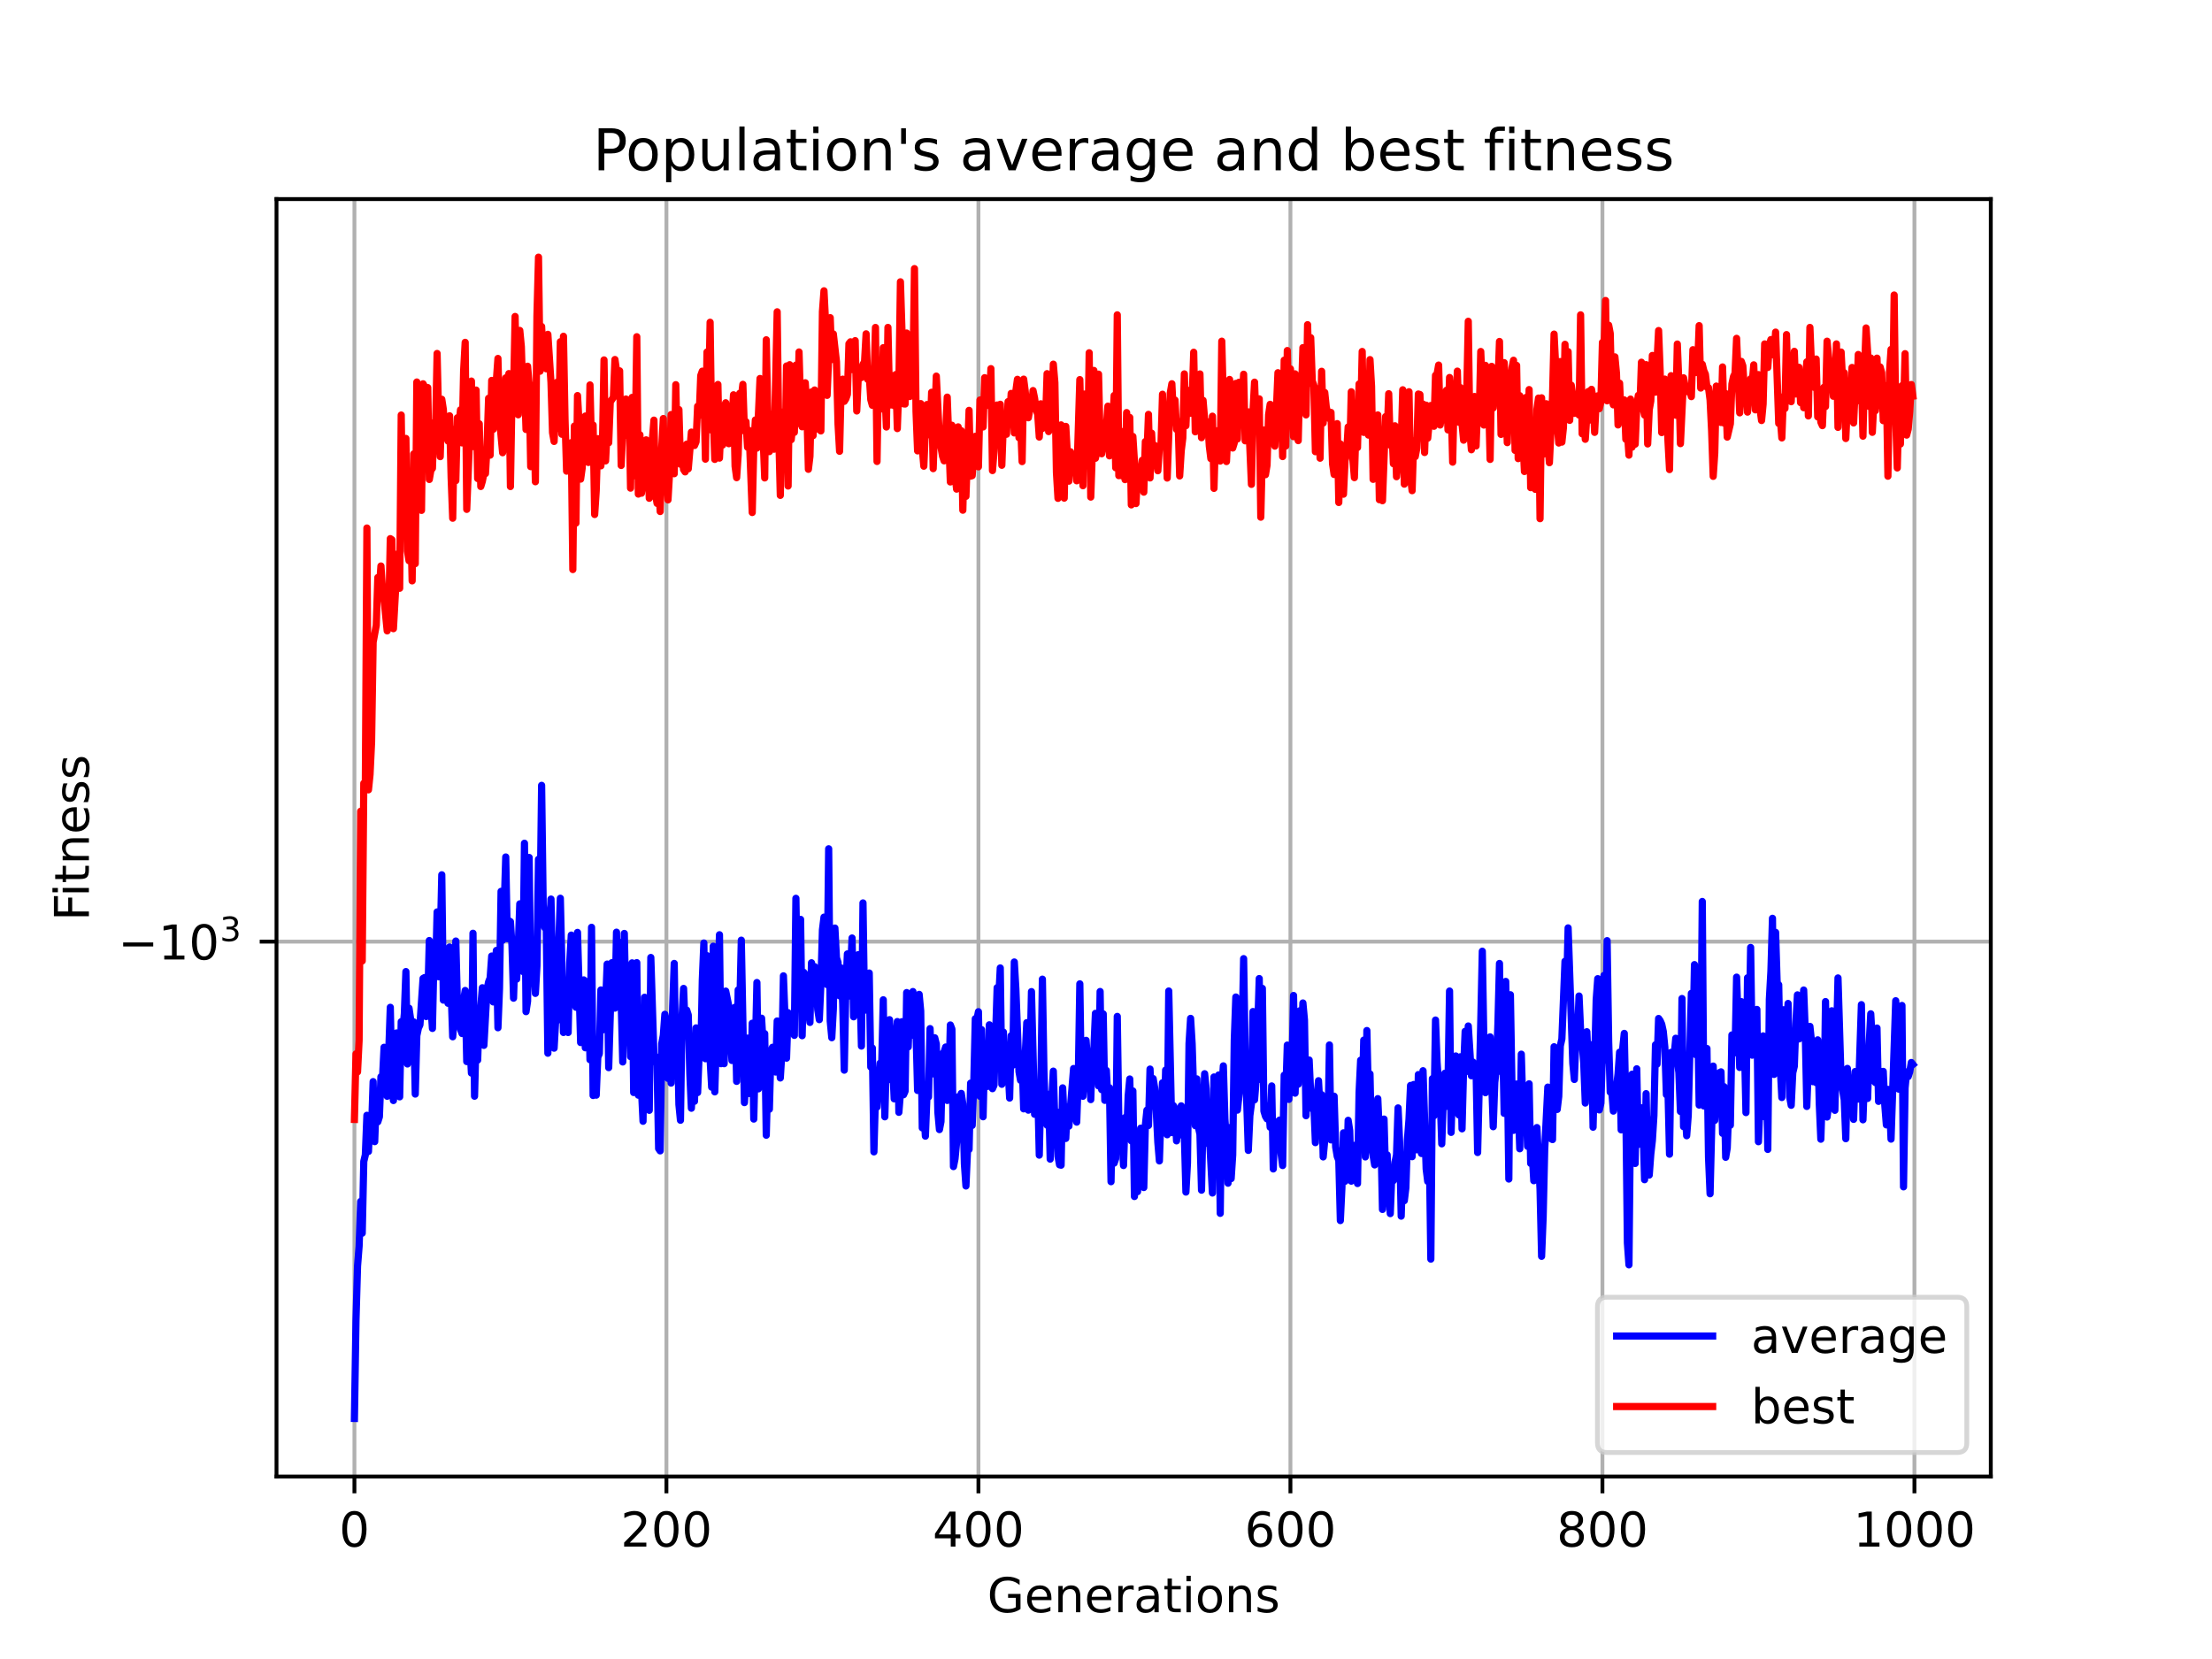 <?xml version="1.0" encoding="utf-8" standalone="no"?>
<!DOCTYPE svg PUBLIC "-//W3C//DTD SVG 1.1//EN"
  "http://www.w3.org/Graphics/SVG/1.1/DTD/svg11.dtd">
<!-- Created with matplotlib (https://matplotlib.org/) -->
<svg height="345.6pt" version="1.1" viewBox="0 0 460.8 345.6" width="460.8pt" xmlns="http://www.w3.org/2000/svg" xmlns:xlink="http://www.w3.org/1999/xlink">
 <defs>
  <style type="text/css">*{stroke-linecap:butt;stroke-linejoin:round;}</style>
 </defs>
 <g id="figure_1">
  <g id="patch_1">
   <path d="M 0 345.6 
L 460.8 345.6 
L 460.8 0 
L 0 0 
z
" style="fill:#ffffff;"/>
  </g>
  <g id="axes_1">
   <g id="patch_2">
    <path d="M 57.6 307.584 
L 414.72 307.584 
L 414.72 41.472 
L 57.6 41.472 
z
" style="fill:#ffffff;"/>
   </g>
   <g id="matplotlib.axis_1">
    <g id="xtick_1">
     <g id="line2d_1">
      <path clip-path="url(#p3514c7baef)" d="M 73.833 307.584 
L 73.833 41.472 
" style="fill:none;stroke:#b0b0b0;stroke-linecap:square;stroke-width:0.8;"/>
     </g>
     <g id="line2d_2">
      <defs>
       <path d="M 0 0 
L 0 3.5 
" id="m8769d0fb1c" style="stroke:#000000;stroke-width:0.8;"/>
      </defs>
      <g>
       <use style="stroke:#000000;stroke-width:0.8;" x="73.833" xlink:href="#m8769d0fb1c" y="307.584"/>
      </g>
     </g>
     <g id="text_1">
      <!-- 0 -->
      <g transform="translate(70.651 322.182)scale(0.1 -0.1)">
       <defs>
        <path d="M 31.781 66.406 
Q 24.172 66.406 20.328 58.906 
Q 16.5 51.422 16.5 36.375 
Q 16.5 21.391 20.328 13.891 
Q 24.172 6.391 31.781 6.391 
Q 39.453 6.391 43.281 13.891 
Q 47.125 21.391 47.125 36.375 
Q 47.125 51.422 43.281 58.906 
Q 39.453 66.406 31.781 66.406 
z
M 31.781 74.219 
Q 44.047 74.219 50.516 64.516 
Q 56.984 54.828 56.984 36.375 
Q 56.984 17.969 50.516 8.266 
Q 44.047 -1.422 31.781 -1.422 
Q 19.531 -1.422 13.062 8.266 
Q 6.594 17.969 6.594 36.375 
Q 6.594 54.828 13.062 64.516 
Q 19.531 74.219 31.781 74.219 
z
" id="DejaVuSans-48"/>
       </defs>
       <use xlink:href="#DejaVuSans-48"/>
      </g>
     </g>
    </g>
    <g id="xtick_2">
     <g id="line2d_3">
      <path clip-path="url(#p3514c7baef)" d="M 138.829 307.584 
L 138.829 41.472 
" style="fill:none;stroke:#b0b0b0;stroke-linecap:square;stroke-width:0.8;"/>
     </g>
     <g id="line2d_4">
      <g>
       <use style="stroke:#000000;stroke-width:0.8;" x="138.829" xlink:href="#m8769d0fb1c" y="307.584"/>
      </g>
     </g>
     <g id="text_2">
      <!-- 200 -->
      <g transform="translate(129.285 322.182)scale(0.1 -0.1)">
       <defs>
        <path d="M 19.188 8.297 
L 53.609 8.297 
L 53.609 0 
L 7.328 0 
L 7.328 8.297 
Q 12.938 14.109 22.625 23.891 
Q 32.328 33.688 34.812 36.531 
Q 39.547 41.844 41.422 45.531 
Q 43.312 49.219 43.312 52.781 
Q 43.312 58.594 39.234 62.25 
Q 35.156 65.922 28.609 65.922 
Q 23.969 65.922 18.812 64.312 
Q 13.672 62.703 7.812 59.422 
L 7.812 69.391 
Q 13.766 71.781 18.938 73 
Q 24.125 74.219 28.422 74.219 
Q 39.75 74.219 46.484 68.547 
Q 53.219 62.891 53.219 53.422 
Q 53.219 48.922 51.531 44.891 
Q 49.859 40.875 45.406 35.406 
Q 44.188 33.984 37.641 27.219 
Q 31.109 20.453 19.188 8.297 
z
" id="DejaVuSans-50"/>
       </defs>
       <use xlink:href="#DejaVuSans-50"/>
       <use x="63.623" xlink:href="#DejaVuSans-48"/>
       <use x="127.246" xlink:href="#DejaVuSans-48"/>
      </g>
     </g>
    </g>
    <g id="xtick_3">
     <g id="line2d_5">
      <path clip-path="url(#p3514c7baef)" d="M 203.825 307.584 
L 203.825 41.472 
" style="fill:none;stroke:#b0b0b0;stroke-linecap:square;stroke-width:0.8;"/>
     </g>
     <g id="line2d_6">
      <g>
       <use style="stroke:#000000;stroke-width:0.8;" x="203.825" xlink:href="#m8769d0fb1c" y="307.584"/>
      </g>
     </g>
     <g id="text_3">
      <!-- 400 -->
      <g transform="translate(194.281 322.182)scale(0.1 -0.1)">
       <defs>
        <path d="M 37.797 64.312 
L 12.891 25.391 
L 37.797 25.391 
z
M 35.203 72.906 
L 47.609 72.906 
L 47.609 25.391 
L 58.016 25.391 
L 58.016 17.188 
L 47.609 17.188 
L 47.609 0 
L 37.797 0 
L 37.797 17.188 
L 4.891 17.188 
L 4.891 26.703 
z
" id="DejaVuSans-52"/>
       </defs>
       <use xlink:href="#DejaVuSans-52"/>
       <use x="63.623" xlink:href="#DejaVuSans-48"/>
       <use x="127.246" xlink:href="#DejaVuSans-48"/>
      </g>
     </g>
    </g>
    <g id="xtick_4">
     <g id="line2d_7">
      <path clip-path="url(#p3514c7baef)" d="M 268.82 307.584 
L 268.82 41.472 
" style="fill:none;stroke:#b0b0b0;stroke-linecap:square;stroke-width:0.8;"/>
     </g>
     <g id="line2d_8">
      <g>
       <use style="stroke:#000000;stroke-width:0.8;" x="268.82" xlink:href="#m8769d0fb1c" y="307.584"/>
      </g>
     </g>
     <g id="text_4">
      <!-- 600 -->
      <g transform="translate(259.277 322.182)scale(0.1 -0.1)">
       <defs>
        <path d="M 33.016 40.375 
Q 26.375 40.375 22.484 35.828 
Q 18.609 31.297 18.609 23.391 
Q 18.609 15.531 22.484 10.953 
Q 26.375 6.391 33.016 6.391 
Q 39.656 6.391 43.531 10.953 
Q 47.406 15.531 47.406 23.391 
Q 47.406 31.297 43.531 35.828 
Q 39.656 40.375 33.016 40.375 
z
M 52.594 71.297 
L 52.594 62.312 
Q 48.875 64.062 45.094 64.984 
Q 41.312 65.922 37.594 65.922 
Q 27.828 65.922 22.672 59.328 
Q 17.531 52.734 16.797 39.406 
Q 19.672 43.656 24.016 45.922 
Q 28.375 48.188 33.594 48.188 
Q 44.578 48.188 50.953 41.516 
Q 57.328 34.859 57.328 23.391 
Q 57.328 12.156 50.688 5.359 
Q 44.047 -1.422 33.016 -1.422 
Q 20.359 -1.422 13.672 8.266 
Q 6.984 17.969 6.984 36.375 
Q 6.984 53.656 15.188 63.938 
Q 23.391 74.219 37.203 74.219 
Q 40.922 74.219 44.703 73.484 
Q 48.484 72.75 52.594 71.297 
z
" id="DejaVuSans-54"/>
       </defs>
       <use xlink:href="#DejaVuSans-54"/>
       <use x="63.623" xlink:href="#DejaVuSans-48"/>
       <use x="127.246" xlink:href="#DejaVuSans-48"/>
      </g>
     </g>
    </g>
    <g id="xtick_5">
     <g id="line2d_9">
      <path clip-path="url(#p3514c7baef)" d="M 333.816 307.584 
L 333.816 41.472 
" style="fill:none;stroke:#b0b0b0;stroke-linecap:square;stroke-width:0.8;"/>
     </g>
     <g id="line2d_10">
      <g>
       <use style="stroke:#000000;stroke-width:0.8;" x="333.816" xlink:href="#m8769d0fb1c" y="307.584"/>
      </g>
     </g>
     <g id="text_5">
      <!-- 800 -->
      <g transform="translate(324.273 322.182)scale(0.1 -0.1)">
       <defs>
        <path d="M 31.781 34.625 
Q 24.75 34.625 20.719 30.859 
Q 16.703 27.094 16.703 20.516 
Q 16.703 13.922 20.719 10.156 
Q 24.75 6.391 31.781 6.391 
Q 38.812 6.391 42.859 10.172 
Q 46.922 13.969 46.922 20.516 
Q 46.922 27.094 42.891 30.859 
Q 38.875 34.625 31.781 34.625 
z
M 21.922 38.812 
Q 15.578 40.375 12.031 44.719 
Q 8.5 49.078 8.5 55.328 
Q 8.5 64.062 14.719 69.141 
Q 20.953 74.219 31.781 74.219 
Q 42.672 74.219 48.875 69.141 
Q 55.078 64.062 55.078 55.328 
Q 55.078 49.078 51.531 44.719 
Q 48 40.375 41.703 38.812 
Q 48.828 37.156 52.797 32.312 
Q 56.781 27.484 56.781 20.516 
Q 56.781 9.906 50.312 4.234 
Q 43.844 -1.422 31.781 -1.422 
Q 19.734 -1.422 13.25 4.234 
Q 6.781 9.906 6.781 20.516 
Q 6.781 27.484 10.781 32.312 
Q 14.797 37.156 21.922 38.812 
z
M 18.312 54.391 
Q 18.312 48.734 21.844 45.562 
Q 25.391 42.391 31.781 42.391 
Q 38.141 42.391 41.719 45.562 
Q 45.312 48.734 45.312 54.391 
Q 45.312 60.062 41.719 63.234 
Q 38.141 66.406 31.781 66.406 
Q 25.391 66.406 21.844 63.234 
Q 18.312 60.062 18.312 54.391 
z
" id="DejaVuSans-56"/>
       </defs>
       <use xlink:href="#DejaVuSans-56"/>
       <use x="63.623" xlink:href="#DejaVuSans-48"/>
       <use x="127.246" xlink:href="#DejaVuSans-48"/>
      </g>
     </g>
    </g>
    <g id="xtick_6">
     <g id="line2d_11">
      <path clip-path="url(#p3514c7baef)" d="M 398.812 307.584 
L 398.812 41.472 
" style="fill:none;stroke:#b0b0b0;stroke-linecap:square;stroke-width:0.8;"/>
     </g>
     <g id="line2d_12">
      <g>
       <use style="stroke:#000000;stroke-width:0.8;" x="398.812" xlink:href="#m8769d0fb1c" y="307.584"/>
      </g>
     </g>
     <g id="text_6">
      <!-- 1000 -->
      <g transform="translate(386.087 322.182)scale(0.1 -0.1)">
       <defs>
        <path d="M 12.406 8.297 
L 28.516 8.297 
L 28.516 63.922 
L 10.984 60.406 
L 10.984 69.391 
L 28.422 72.906 
L 38.281 72.906 
L 38.281 8.297 
L 54.391 8.297 
L 54.391 0 
L 12.406 0 
z
" id="DejaVuSans-49"/>
       </defs>
       <use xlink:href="#DejaVuSans-49"/>
       <use x="63.623" xlink:href="#DejaVuSans-48"/>
       <use x="127.246" xlink:href="#DejaVuSans-48"/>
       <use x="190.869" xlink:href="#DejaVuSans-48"/>
      </g>
     </g>
    </g>
    <g id="text_7">
     <!-- Generations -->
     <g transform="translate(205.662 335.861)scale(0.1 -0.1)">
      <defs>
       <path d="M 59.516 10.406 
L 59.516 29.984 
L 43.406 29.984 
L 43.406 38.094 
L 69.281 38.094 
L 69.281 6.781 
Q 63.578 2.734 56.688 0.656 
Q 49.812 -1.422 42 -1.422 
Q 24.906 -1.422 15.25 8.562 
Q 5.609 18.562 5.609 36.375 
Q 5.609 54.25 15.25 64.234 
Q 24.906 74.219 42 74.219 
Q 49.125 74.219 55.547 72.453 
Q 61.969 70.703 67.391 67.281 
L 67.391 56.781 
Q 61.922 61.422 55.766 63.766 
Q 49.609 66.109 42.828 66.109 
Q 29.438 66.109 22.719 58.641 
Q 16.016 51.172 16.016 36.375 
Q 16.016 21.625 22.719 14.156 
Q 29.438 6.688 42.828 6.688 
Q 48.047 6.688 52.141 7.594 
Q 56.25 8.5 59.516 10.406 
z
" id="DejaVuSans-71"/>
       <path d="M 56.203 29.594 
L 56.203 25.203 
L 14.891 25.203 
Q 15.484 15.922 20.484 11.062 
Q 25.484 6.203 34.422 6.203 
Q 39.594 6.203 44.453 7.469 
Q 49.312 8.734 54.109 11.281 
L 54.109 2.781 
Q 49.266 0.734 44.188 -0.344 
Q 39.109 -1.422 33.891 -1.422 
Q 20.797 -1.422 13.156 6.188 
Q 5.516 13.812 5.516 26.812 
Q 5.516 40.234 12.766 48.109 
Q 20.016 56 32.328 56 
Q 43.359 56 49.781 48.891 
Q 56.203 41.797 56.203 29.594 
z
M 47.219 32.234 
Q 47.125 39.594 43.094 43.984 
Q 39.062 48.391 32.422 48.391 
Q 24.906 48.391 20.391 44.141 
Q 15.875 39.891 15.188 32.172 
z
" id="DejaVuSans-101"/>
       <path d="M 54.891 33.016 
L 54.891 0 
L 45.906 0 
L 45.906 32.719 
Q 45.906 40.484 42.875 44.328 
Q 39.844 48.188 33.797 48.188 
Q 26.516 48.188 22.312 43.547 
Q 18.109 38.922 18.109 30.906 
L 18.109 0 
L 9.078 0 
L 9.078 54.688 
L 18.109 54.688 
L 18.109 46.188 
Q 21.344 51.125 25.703 53.562 
Q 30.078 56 35.797 56 
Q 45.219 56 50.047 50.172 
Q 54.891 44.344 54.891 33.016 
z
" id="DejaVuSans-110"/>
       <path d="M 41.109 46.297 
Q 39.594 47.172 37.812 47.578 
Q 36.031 48 33.891 48 
Q 26.266 48 22.188 43.047 
Q 18.109 38.094 18.109 28.812 
L 18.109 0 
L 9.078 0 
L 9.078 54.688 
L 18.109 54.688 
L 18.109 46.188 
Q 20.953 51.172 25.484 53.578 
Q 30.031 56 36.531 56 
Q 37.453 56 38.578 55.875 
Q 39.703 55.766 41.062 55.516 
z
" id="DejaVuSans-114"/>
       <path d="M 34.281 27.484 
Q 23.391 27.484 19.188 25 
Q 14.984 22.516 14.984 16.5 
Q 14.984 11.719 18.141 8.906 
Q 21.297 6.109 26.703 6.109 
Q 34.188 6.109 38.703 11.406 
Q 43.219 16.703 43.219 25.484 
L 43.219 27.484 
z
M 52.203 31.203 
L 52.203 0 
L 43.219 0 
L 43.219 8.297 
Q 40.141 3.328 35.547 0.953 
Q 30.953 -1.422 24.312 -1.422 
Q 15.922 -1.422 10.953 3.297 
Q 6 8.016 6 15.922 
Q 6 25.141 12.172 29.828 
Q 18.359 34.516 30.609 34.516 
L 43.219 34.516 
L 43.219 35.406 
Q 43.219 41.609 39.141 45 
Q 35.062 48.391 27.688 48.391 
Q 23 48.391 18.547 47.266 
Q 14.109 46.141 10.016 43.891 
L 10.016 52.203 
Q 14.938 54.109 19.578 55.047 
Q 24.219 56 28.609 56 
Q 40.484 56 46.344 49.844 
Q 52.203 43.703 52.203 31.203 
z
" id="DejaVuSans-97"/>
       <path d="M 18.312 70.219 
L 18.312 54.688 
L 36.812 54.688 
L 36.812 47.703 
L 18.312 47.703 
L 18.312 18.016 
Q 18.312 11.328 20.141 9.422 
Q 21.969 7.516 27.594 7.516 
L 36.812 7.516 
L 36.812 0 
L 27.594 0 
Q 17.188 0 13.234 3.875 
Q 9.281 7.766 9.281 18.016 
L 9.281 47.703 
L 2.688 47.703 
L 2.688 54.688 
L 9.281 54.688 
L 9.281 70.219 
z
" id="DejaVuSans-116"/>
       <path d="M 9.422 54.688 
L 18.406 54.688 
L 18.406 0 
L 9.422 0 
z
M 9.422 75.984 
L 18.406 75.984 
L 18.406 64.594 
L 9.422 64.594 
z
" id="DejaVuSans-105"/>
       <path d="M 30.609 48.391 
Q 23.391 48.391 19.188 42.75 
Q 14.984 37.109 14.984 27.297 
Q 14.984 17.484 19.156 11.844 
Q 23.344 6.203 30.609 6.203 
Q 37.797 6.203 41.984 11.859 
Q 46.188 17.531 46.188 27.297 
Q 46.188 37.016 41.984 42.703 
Q 37.797 48.391 30.609 48.391 
z
M 30.609 56 
Q 42.328 56 49.016 48.375 
Q 55.719 40.766 55.719 27.297 
Q 55.719 13.875 49.016 6.219 
Q 42.328 -1.422 30.609 -1.422 
Q 18.844 -1.422 12.172 6.219 
Q 5.516 13.875 5.516 27.297 
Q 5.516 40.766 12.172 48.375 
Q 18.844 56 30.609 56 
z
" id="DejaVuSans-111"/>
       <path d="M 44.281 53.078 
L 44.281 44.578 
Q 40.484 46.531 36.375 47.5 
Q 32.281 48.484 27.875 48.484 
Q 21.188 48.484 17.844 46.438 
Q 14.5 44.391 14.5 40.281 
Q 14.5 37.156 16.891 35.375 
Q 19.281 33.594 26.516 31.984 
L 29.594 31.297 
Q 39.156 29.25 43.188 25.516 
Q 47.219 21.781 47.219 15.094 
Q 47.219 7.469 41.188 3.016 
Q 35.156 -1.422 24.609 -1.422 
Q 20.219 -1.422 15.453 -0.562 
Q 10.688 0.297 5.422 2 
L 5.422 11.281 
Q 10.406 8.688 15.234 7.391 
Q 20.062 6.109 24.812 6.109 
Q 31.156 6.109 34.562 8.281 
Q 37.984 10.453 37.984 14.406 
Q 37.984 18.062 35.516 20.016 
Q 33.062 21.969 24.703 23.781 
L 21.578 24.516 
Q 13.234 26.266 9.516 29.906 
Q 5.812 33.547 5.812 39.891 
Q 5.812 47.609 11.281 51.797 
Q 16.75 56 26.812 56 
Q 31.781 56 36.172 55.266 
Q 40.578 54.547 44.281 53.078 
z
" id="DejaVuSans-115"/>
      </defs>
      <use xlink:href="#DejaVuSans-71"/>
      <use x="77.49" xlink:href="#DejaVuSans-101"/>
      <use x="139.014" xlink:href="#DejaVuSans-110"/>
      <use x="202.393" xlink:href="#DejaVuSans-101"/>
      <use x="263.916" xlink:href="#DejaVuSans-114"/>
      <use x="305.029" xlink:href="#DejaVuSans-97"/>
      <use x="366.309" xlink:href="#DejaVuSans-116"/>
      <use x="405.518" xlink:href="#DejaVuSans-105"/>
      <use x="433.301" xlink:href="#DejaVuSans-111"/>
      <use x="494.482" xlink:href="#DejaVuSans-110"/>
      <use x="557.861" xlink:href="#DejaVuSans-115"/>
     </g>
    </g>
   </g>
   <g id="matplotlib.axis_2">
    <g id="ytick_1">
     <g id="line2d_13">
      <path clip-path="url(#p3514c7baef)" d="M 57.6 196.159 
L 414.72 196.159 
" style="fill:none;stroke:#b0b0b0;stroke-linecap:square;stroke-width:0.8;"/>
     </g>
     <g id="line2d_14">
      <defs>
       <path d="M 0 0 
L -3.5 0 
" id="mbc0af92906" style="stroke:#000000;stroke-width:0.8;"/>
      </defs>
      <g>
       <use style="stroke:#000000;stroke-width:0.8;" x="57.6" xlink:href="#mbc0af92906" y="196.159"/>
      </g>
     </g>
     <g id="text_8">
      <!-- $\mathdefault{-10^{3}}$ -->
      <g transform="translate(24.6 199.958)scale(0.1 -0.1)">
       <defs>
        <path d="M 10.594 35.5 
L 73.188 35.5 
L 73.188 27.203 
L 10.594 27.203 
z
" id="DejaVuSans-8722"/>
        <path d="M 40.578 39.312 
Q 47.656 37.797 51.625 33 
Q 55.609 28.219 55.609 21.188 
Q 55.609 10.406 48.188 4.484 
Q 40.766 -1.422 27.094 -1.422 
Q 22.516 -1.422 17.656 -0.516 
Q 12.797 0.391 7.625 2.203 
L 7.625 11.719 
Q 11.719 9.328 16.594 8.109 
Q 21.484 6.891 26.812 6.891 
Q 36.078 6.891 40.938 10.547 
Q 45.797 14.203 45.797 21.188 
Q 45.797 27.641 41.281 31.266 
Q 36.766 34.906 28.719 34.906 
L 20.219 34.906 
L 20.219 43.016 
L 29.109 43.016 
Q 36.375 43.016 40.234 45.922 
Q 44.094 48.828 44.094 54.297 
Q 44.094 59.906 40.109 62.906 
Q 36.141 65.922 28.719 65.922 
Q 24.656 65.922 20.016 65.031 
Q 15.375 64.156 9.812 62.312 
L 9.812 71.094 
Q 15.438 72.656 20.344 73.438 
Q 25.25 74.219 29.594 74.219 
Q 40.828 74.219 47.359 69.109 
Q 53.906 64.016 53.906 55.328 
Q 53.906 49.266 50.438 45.094 
Q 46.969 40.922 40.578 39.312 
z
" id="DejaVuSans-51"/>
       </defs>
       <use transform="translate(0 0.766)" xlink:href="#DejaVuSans-8722"/>
       <use transform="translate(83.789 0.766)" xlink:href="#DejaVuSans-49"/>
       <use transform="translate(147.412 0.766)" xlink:href="#DejaVuSans-48"/>
       <use transform="translate(211.992 39.047)scale(0.7)" xlink:href="#DejaVuSans-51"/>
      </g>
     </g>
    </g>
    <g id="text_9">
     <!-- Fitness -->
     <g transform="translate(18.52 191.845)rotate(-90)scale(0.1 -0.1)">
      <defs>
       <path d="M 9.812 72.906 
L 51.703 72.906 
L 51.703 64.594 
L 19.672 64.594 
L 19.672 43.109 
L 48.578 43.109 
L 48.578 34.812 
L 19.672 34.812 
L 19.672 0 
L 9.812 0 
z
" id="DejaVuSans-70"/>
      </defs>
      <use xlink:href="#DejaVuSans-70"/>
      <use x="50.27" xlink:href="#DejaVuSans-105"/>
      <use x="78.053" xlink:href="#DejaVuSans-116"/>
      <use x="117.262" xlink:href="#DejaVuSans-110"/>
      <use x="180.641" xlink:href="#DejaVuSans-101"/>
      <use x="242.164" xlink:href="#DejaVuSans-115"/>
      <use x="294.264" xlink:href="#DejaVuSans-115"/>
     </g>
    </g>
   </g>
   <g id="line2d_15">
    <path clip-path="url(#p3514c7baef)" d="M 73.833 295.488 
L 74.158 275.066 
L 74.483 263.752 
L 74.808 259.626 
L 75.133 250.288 
L 75.458 256.901 
L 75.783 241.943 
L 76.108 240.586 
L 76.433 232.34 
L 76.758 239.876 
L 77.083 232.555 
L 77.408 234.99 
L 77.732 225.319 
L 78.057 237.824 
L 78.382 228.937 
L 78.707 233.692 
L 79.032 232.654 
L 79.357 224.317 
L 79.682 224.696 
L 80.007 218.171 
L 80.332 221.184 
L 80.657 228.375 
L 81.307 209.843 
L 81.632 225.903 
L 81.957 229.261 
L 82.607 215.179 
L 82.932 216.119 
L 83.257 228.493 
L 83.582 212.841 
L 83.907 214.644 
L 84.232 211.171 
L 84.557 202.396 
L 84.882 221.646 
L 85.207 210.026 
L 85.532 212.267 
L 85.857 219.833 
L 86.182 212.877 
L 86.507 227.915 
L 86.832 215.74 
L 87.157 214.197 
L 87.482 213.483 
L 88.132 203.824 
L 88.457 203.645 
L 88.782 211.771 
L 89.107 208.418 
L 89.432 195.927 
L 89.757 209.428 
L 90.082 214.24 
L 90.407 199.109 
L 90.732 203.075 
L 91.057 189.971 
L 91.382 203.48 
L 91.707 196.158 
L 92.032 182.235 
L 92.357 208.344 
L 92.682 203.36 
L 93.007 207.496 
L 93.331 208.998 
L 93.656 197.272 
L 94.306 215.98 
L 94.631 211.535 
L 94.956 196.035 
L 95.281 208.892 
L 95.606 210.012 
L 95.931 214.454 
L 96.256 215.304 
L 96.581 208.338 
L 96.906 206.334 
L 97.231 221.145 
L 97.556 215.075 
L 97.881 217.426 
L 98.206 223.538 
L 98.531 194.414 
L 98.856 228.362 
L 99.181 215.95 
L 99.506 220.84 
L 99.831 211.069 
L 100.156 209.708 
L 100.481 205.767 
L 100.806 217.767 
L 101.456 206.108 
L 101.781 204.561 
L 102.106 203.73 
L 102.431 199.158 
L 102.756 208.721 
L 103.081 201.479 
L 103.406 197.991 
L 103.731 214.103 
L 104.056 205.924 
L 104.381 185.684 
L 104.706 195.871 
L 105.031 189.095 
L 105.356 178.525 
L 105.681 195.537 
L 106.006 191.805 
L 106.331 192 
L 106.656 196.959 
L 106.981 207.936 
L 107.306 197.977 
L 107.631 203.967 
L 107.956 197.349 
L 108.281 188.288 
L 108.606 200.585 
L 108.931 202.382 
L 109.255 175.664 
L 109.58 210.743 
L 109.905 208.553 
L 110.23 178.625 
L 110.555 204.029 
L 110.88 196.203 
L 111.53 206.941 
L 111.855 201.227 
L 112.18 179 
L 112.505 189.517 
L 112.83 163.602 
L 113.155 188.457 
L 113.48 193.223 
L 113.805 193.662 
L 114.13 219.405 
L 114.455 194.543 
L 114.78 187.292 
L 115.43 218.354 
L 115.755 212.589 
L 116.08 212.573 
L 116.405 196.453 
L 116.73 187.122 
L 117.38 215.086 
L 117.705 211.389 
L 118.03 213.994 
L 118.355 215.093 
L 118.68 200.626 
L 119.005 194.799 
L 119.33 203.989 
L 119.655 208.379 
L 119.98 209.83 
L 120.305 194.236 
L 120.955 217.182 
L 121.28 204.477 
L 121.605 204.131 
L 121.93 218.27 
L 122.255 215.538 
L 122.58 204.423 
L 122.905 220.762 
L 123.23 193.176 
L 123.555 228.214 
L 123.88 220.259 
L 124.205 228.142 
L 124.53 220.259 
L 124.855 219.493 
L 125.179 206.225 
L 125.504 214.567 
L 125.829 213.419 
L 126.154 209.164 
L 126.479 200.836 
L 126.804 222.409 
L 127.454 200.552 
L 128.104 210.012 
L 128.429 194.189 
L 128.754 207.842 
L 129.079 196.318 
L 129.729 221.229 
L 130.054 194.453 
L 130.379 209.781 
L 130.704 204.647 
L 131.029 210.749 
L 131.354 220.115 
L 131.679 200.58 
L 132.004 227.594 
L 132.654 200.537 
L 132.979 228.144 
L 133.304 220.25 
L 133.954 233.582 
L 134.279 207.746 
L 134.604 217.5 
L 134.929 222.727 
L 135.254 231.3 
L 135.579 199.461 
L 136.229 219.948 
L 136.554 220.085 
L 136.879 221.912 
L 137.204 239.277 
L 137.529 239.746 
L 137.854 217.411 
L 138.179 215.683 
L 138.504 211.295 
L 138.829 212.784 
L 139.154 224.651 
L 139.479 218.5 
L 139.804 225.629 
L 140.129 209.651 
L 140.454 200.702 
L 140.779 222.802 
L 141.103 213.895 
L 141.428 230.087 
L 141.753 233.37 
L 142.078 211.914 
L 142.403 205.909 
L 142.728 214.24 
L 143.053 210.423 
L 143.378 211.442 
L 143.703 223.644 
L 144.028 230.865 
L 144.353 224.121 
L 144.678 229.415 
L 145.003 214.125 
L 145.328 227.604 
L 145.653 219.302 
L 145.978 220.315 
L 146.303 204.136 
L 146.628 196.444 
L 146.953 220.555 
L 147.278 199.069 
L 147.603 206.846 
L 147.928 220.626 
L 148.253 226.475 
L 148.578 197.112 
L 148.903 227.453 
L 149.878 194.725 
L 150.203 221.583 
L 150.528 212.279 
L 150.853 221.586 
L 151.178 206.463 
L 151.828 209.642 
L 152.478 220.921 
L 152.803 219.91 
L 153.128 209.819 
L 153.453 225.271 
L 153.778 206.217 
L 154.103 210.233 
L 154.428 195.852 
L 155.078 229.696 
L 155.403 224.054 
L 155.728 216.257 
L 156.053 227.803 
L 156.378 227.589 
L 156.703 213.161 
L 157.027 233.124 
L 157.677 204.676 
L 158.002 226.827 
L 158.327 212.756 
L 158.652 212.109 
L 158.977 217.669 
L 159.302 215.318 
L 159.627 236.488 
L 159.952 223.985 
L 160.277 231.073 
L 160.602 218.964 
L 160.927 218.165 
L 161.577 223.321 
L 161.902 212.685 
L 162.552 224.561 
L 162.877 219.317 
L 163.202 203.288 
L 163.852 220.433 
L 164.177 210.956 
L 164.827 214.635 
L 165.152 212.149 
L 165.477 215.686 
L 165.802 187.135 
L 166.127 207.447 
L 166.452 202.304 
L 166.777 191.524 
L 167.102 215.759 
L 167.427 202.549 
L 167.752 204.186 
L 168.077 203.065 
L 168.402 209.366 
L 168.727 212.994 
L 169.052 200.564 
L 169.377 208.8 
L 169.702 201.364 
L 170.027 204.763 
L 170.352 210.354 
L 170.677 212.411 
L 171.002 205.021 
L 171.327 193.731 
L 171.652 191.057 
L 171.977 202.529 
L 172.302 205.12 
L 172.627 176.814 
L 172.951 212.695 
L 173.276 216.174 
L 173.601 210.184 
L 173.926 193.332 
L 174.251 199.542 
L 174.576 200.492 
L 174.901 207.445 
L 175.226 201.639 
L 175.551 209.007 
L 175.876 222.933 
L 176.201 205.993 
L 176.526 198.715 
L 176.851 207.496 
L 177.176 202.44 
L 177.501 195.405 
L 177.826 211.822 
L 178.151 201.317 
L 178.476 210.16 
L 178.801 198.871 
L 179.126 204.774 
L 179.451 217.916 
L 179.776 188.096 
L 180.101 210.461 
L 180.426 207.879 
L 180.751 207.212 
L 181.076 202.699 
L 181.401 222.276 
L 181.726 218.321 
L 182.051 239.956 
L 182.376 228.268 
L 182.701 230.617 
L 183.351 221.472 
L 183.676 221.635 
L 184.001 208.275 
L 184.326 232.65 
L 184.651 220.146 
L 184.976 218.396 
L 185.301 212.416 
L 185.626 224.948 
L 185.951 221.764 
L 186.276 228.908 
L 186.601 216.215 
L 186.926 212.81 
L 187.251 231.719 
L 187.576 227.653 
L 187.901 212.836 
L 188.226 228.055 
L 188.55 227.316 
L 188.875 206.772 
L 189.2 218.097 
L 189.525 209.102 
L 189.85 213.494 
L 190.175 206.557 
L 190.5 215.799 
L 190.825 214.815 
L 191.15 227.164 
L 191.475 207.142 
L 191.8 210.604 
L 192.125 234.957 
L 192.45 231.258 
L 192.775 236.682 
L 193.1 228.377 
L 193.425 228.521 
L 193.75 214.278 
L 194.075 223.766 
L 194.4 221.835 
L 194.725 216.189 
L 195.05 217.491 
L 195.375 231.676 
L 195.7 235.313 
L 196.025 233.638 
L 196.35 219.497 
L 196.675 219.141 
L 197 218.113 
L 197.325 229.244 
L 197.65 226.546 
L 197.975 213.52 
L 198.3 214.371 
L 198.625 243.022 
L 198.95 241.388 
L 199.275 238.041 
L 199.6 228.476 
L 199.925 233.862 
L 200.25 227.776 
L 200.575 229.965 
L 200.9 242.465 
L 201.225 247.061 
L 201.55 239.662 
L 201.875 239.445 
L 202.2 225.636 
L 202.525 234.442 
L 202.85 225.75 
L 203.175 212.209 
L 203.5 212.405 
L 203.825 210.756 
L 204.15 228.381 
L 204.474 214.492 
L 204.799 232.642 
L 205.124 218.133 
L 205.449 225.024 
L 205.774 226.306 
L 206.099 213.483 
L 206.749 226.791 
L 207.074 226.055 
L 207.724 205.748 
L 208.049 208.049 
L 208.374 201.642 
L 208.699 225.879 
L 209.024 215 
L 209.349 222.526 
L 209.674 219.921 
L 209.999 222.49 
L 210.324 228.75 
L 210.649 215.743 
L 210.974 221.903 
L 211.299 200.399 
L 211.624 205.986 
L 212.274 223.237 
L 212.599 225.044 
L 212.924 220.945 
L 213.249 230.997 
L 213.574 219.731 
L 213.899 213.033 
L 214.224 231.27 
L 214.549 221.409 
L 214.874 206.571 
L 215.524 232.127 
L 216.174 226.652 
L 216.499 240.637 
L 216.824 226.325 
L 217.149 203.978 
L 217.474 223.252 
L 217.799 232.718 
L 218.124 234.399 
L 218.449 227.961 
L 218.774 241.469 
L 219.099 229.392 
L 219.424 223.139 
L 219.749 233.938 
L 220.074 231.592 
L 220.398 240.88 
L 220.723 242.653 
L 221.048 242.732 
L 221.373 226.621 
L 221.698 233.501 
L 222.023 237.159 
L 222.348 230.605 
L 222.673 234.596 
L 223.648 222.594 
L 223.973 232.05 
L 224.298 233.762 
L 224.623 224.73 
L 224.948 204.952 
L 225.273 226.892 
L 225.598 228.374 
L 225.923 223.423 
L 226.248 216.724 
L 226.573 221.221 
L 226.898 219.266 
L 227.223 229.069 
L 227.548 219.219 
L 227.873 218.529 
L 228.198 211.101 
L 228.848 226.217 
L 229.173 206.55 
L 229.498 226.988 
L 229.823 211.214 
L 230.148 229.222 
L 230.473 222.994 
L 230.798 229.207 
L 231.123 226.598 
L 231.448 246.168 
L 231.773 228.435 
L 232.098 242.299 
L 232.423 241.346 
L 232.748 211.736 
L 233.073 233.811 
L 233.398 238.411 
L 233.723 236.015 
L 234.048 242.802 
L 234.373 232.811 
L 234.698 236.967 
L 235.023 228.247 
L 235.348 224.773 
L 235.673 237.657 
L 235.998 227.264 
L 236.322 249.257 
L 236.647 241.638 
L 236.972 248.248 
L 237.297 240.201 
L 237.622 235.025 
L 237.947 237.995 
L 238.272 247.385 
L 238.597 234.428 
L 238.922 231.262 
L 239.247 234.464 
L 239.572 222.708 
L 239.897 230.359 
L 240.222 224.689 
L 240.547 226.675 
L 240.872 231.454 
L 241.197 237.949 
L 241.522 241.839 
L 241.847 231.989 
L 242.172 225.563 
L 242.497 235.409 
L 242.822 222.908 
L 243.147 236.391 
L 243.472 206.444 
L 244.122 235.943 
L 244.447 230.331 
L 244.772 230.93 
L 245.097 237.664 
L 245.422 232.978 
L 245.747 236.439 
L 246.072 230.367 
L 246.397 236.056 
L 246.722 236.461 
L 247.047 248.328 
L 247.372 242.274 
L 247.697 217.399 
L 248.022 212.147 
L 248.347 217.491 
L 248.672 227.888 
L 248.997 234.498 
L 249.322 224.751 
L 249.647 234.791 
L 249.972 236.302 
L 250.297 247.936 
L 250.622 232.304 
L 250.947 223.679 
L 251.272 226.866 
L 251.597 238.236 
L 251.922 236.142 
L 252.571 248.527 
L 252.896 224.356 
L 253.221 238.148 
L 253.546 239.087 
L 253.871 223.936 
L 254.196 252.764 
L 254.521 226.782 
L 254.846 222.041 
L 255.171 233.147 
L 255.496 237.561 
L 255.821 246.483 
L 256.146 234.901 
L 256.471 245.522 
L 256.796 240.606 
L 257.121 216.71 
L 257.446 207.697 
L 257.771 231.261 
L 258.421 225.355 
L 258.746 215.6 
L 259.071 199.703 
L 259.396 219.788 
L 260.046 239.649 
L 260.371 232.408 
L 260.696 229.926 
L 261.021 210.721 
L 261.346 229.114 
L 261.671 225.073 
L 262.321 203.849 
L 262.646 224.881 
L 262.971 205.899 
L 263.296 231.465 
L 263.621 232.537 
L 263.946 233.076 
L 264.271 230.352 
L 264.596 234.821 
L 264.921 226.217 
L 265.246 243.51 
L 265.571 233.662 
L 265.896 234.543 
L 266.221 238.832 
L 266.546 233.339 
L 266.871 240.334 
L 267.196 242.804 
L 267.521 223.979 
L 267.846 228.072 
L 268.17 217.709 
L 268.495 229.026 
L 268.82 218.085 
L 269.145 222.849 
L 269.47 207.374 
L 269.795 227.73 
L 270.12 215.442 
L 270.445 225.864 
L 270.77 210.567 
L 271.095 216.134 
L 271.42 208.937 
L 271.745 212.483 
L 272.07 232.426 
L 272.395 222.01 
L 272.72 220.819 
L 273.045 227.955 
L 273.37 230.983 
L 273.695 230.106 
L 274.02 238.031 
L 274.345 228.679 
L 274.67 225.132 
L 274.995 231.086 
L 275.32 228.041 
L 275.645 241.005 
L 275.97 237.528 
L 276.295 235.874 
L 276.62 236.608 
L 276.945 217.685 
L 277.27 237.462 
L 277.595 236.214 
L 277.92 228.362 
L 278.245 238.958 
L 278.57 240.911 
L 278.895 241.732 
L 279.22 254.266 
L 279.545 247.421 
L 279.87 235.989 
L 280.195 246.083 
L 280.52 245.086 
L 280.845 233.381 
L 281.17 235.524 
L 281.495 246.057 
L 281.82 244.11 
L 282.145 240.111 
L 282.47 238.497 
L 282.795 246.553 
L 283.12 227.559 
L 283.445 220.859 
L 283.769 229.365 
L 284.094 216.672 
L 284.419 241.008 
L 284.744 214.678 
L 285.069 228.939 
L 285.394 223.723 
L 285.719 238.817 
L 286.369 242.675 
L 287.019 228.871 
L 287.344 236.327 
L 287.669 236.852 
L 287.994 251.95 
L 288.319 233.124 
L 288.644 244.883 
L 288.969 240.581 
L 289.294 248.41 
L 289.619 252.816 
L 289.944 244.633 
L 290.269 245.947 
L 290.594 242.11 
L 290.919 240.606 
L 291.244 230.796 
L 291.569 237.939 
L 291.894 253.347 
L 292.219 242.767 
L 292.544 250.122 
L 292.869 247.433 
L 293.194 237.428 
L 293.519 233.179 
L 293.844 226.112 
L 294.169 240.959 
L 294.494 225.922 
L 294.819 237.564 
L 295.144 239.523 
L 295.469 223.854 
L 295.794 234.883 
L 296.119 240.296 
L 296.444 223.053 
L 297.094 243.506 
L 297.419 246.099 
L 297.744 239.208 
L 298.069 262.299 
L 298.394 224.703 
L 298.719 232.444 
L 299.044 212.496 
L 299.369 221.236 
L 299.693 226.118 
L 300.018 228.551 
L 300.343 238.283 
L 300.668 228.934 
L 300.993 223.581 
L 301.318 230.477 
L 301.643 226.107 
L 301.968 206.449 
L 302.293 235.897 
L 302.618 225.191 
L 302.943 227.093 
L 303.268 219.977 
L 303.593 231.615 
L 303.918 232.277 
L 304.243 220.142 
L 304.568 235.154 
L 304.893 222.672 
L 305.218 214.838 
L 305.543 223.193 
L 305.868 213.73 
L 306.518 224.099 
L 306.843 221.25 
L 307.168 222.524 
L 307.493 222.834 
L 307.818 240.091 
L 308.468 213.027 
L 308.793 198.155 
L 309.118 217.066 
L 309.443 227.63 
L 309.768 221.53 
L 310.093 220.893 
L 310.418 215.997 
L 311.068 234.716 
L 311.393 225.489 
L 311.718 222.442 
L 312.043 213.341 
L 312.368 200.705 
L 312.693 223.228 
L 313.018 216.503 
L 313.343 231.938 
L 313.668 204.449 
L 313.993 221.566 
L 314.318 245.617 
L 314.643 207.223 
L 314.968 226.303 
L 315.293 235.475 
L 315.617 228.157 
L 315.942 225.824 
L 316.267 230.048 
L 316.592 239.308 
L 316.917 219.603 
L 317.242 230.695 
L 317.567 229.714 
L 317.892 229.635 
L 318.217 238.801 
L 318.542 225.771 
L 318.867 242.354 
L 319.192 240.52 
L 319.517 245.966 
L 320.167 234.892 
L 320.817 247.684 
L 321.142 261.714 
L 321.467 253.516 
L 321.792 239.402 
L 322.442 226.465 
L 322.767 228.261 
L 323.092 237.194 
L 323.417 237.396 
L 323.742 218.058 
L 324.067 218.526 
L 324.392 231.115 
L 324.717 228.4 
L 325.042 217.876 
L 325.367 216.428 
L 326.017 200.251 
L 326.342 206.907 
L 326.667 193.298 
L 327.642 221.511 
L 327.967 224.871 
L 328.292 216.221 
L 328.617 215.721 
L 328.942 207.489 
L 329.267 214.629 
L 329.592 217.279 
L 329.917 221.398 
L 330.242 229.785 
L 330.567 214.93 
L 330.892 222.467 
L 331.217 226.424 
L 331.541 217.646 
L 331.866 234.817 
L 332.516 208.269 
L 332.841 203.873 
L 333.166 231.216 
L 333.491 229.813 
L 333.816 218.897 
L 334.141 203.195 
L 334.466 220.814 
L 334.791 195.955 
L 335.116 217.056 
L 335.441 227.509 
L 335.766 227.398 
L 336.091 231.466 
L 336.416 229.417 
L 337.066 223.72 
L 337.391 219.187 
L 337.716 235.365 
L 338.041 218.375 
L 338.366 215.275 
L 338.691 230.764 
L 339.016 258.936 
L 339.341 263.48 
L 339.666 231.397 
L 339.991 223.776 
L 340.641 242.375 
L 340.966 222.649 
L 341.291 238.414 
L 341.616 235.277 
L 341.941 230.777 
L 342.266 233.967 
L 342.591 245.755 
L 342.916 227.825 
L 343.241 243.126 
L 343.566 244.788 
L 343.891 240.444 
L 344.216 237.602 
L 344.541 232.375 
L 344.866 217.646 
L 345.191 221.681 
L 345.516 212.169 
L 345.841 212.629 
L 346.166 213.368 
L 346.491 214.868 
L 346.816 218.166 
L 347.141 228.046 
L 347.465 226.836 
L 347.79 240.445 
L 348.115 219.222 
L 348.44 220.723 
L 348.765 219.8 
L 349.09 216.288 
L 349.415 220.843 
L 349.74 223.45 
L 350.065 231.542 
L 350.39 208.011 
L 350.715 234.702 
L 351.04 231.521 
L 351.365 236.596 
L 351.69 232.367 
L 352.34 206.939 
L 352.665 216.914 
L 352.99 200.946 
L 353.315 219.731 
L 353.64 209.959 
L 353.965 230.204 
L 354.29 223.192 
L 354.615 187.797 
L 354.94 230.393 
L 355.265 225.408 
L 355.59 218.42 
L 355.915 241.087 
L 356.24 248.684 
L 356.89 222.084 
L 357.215 233.398 
L 357.54 227.45 
L 357.865 231.514 
L 358.19 223.457 
L 358.515 223.287 
L 358.84 236.09 
L 359.165 226.383 
L 359.49 241.085 
L 359.815 239.163 
L 360.14 230.567 
L 360.465 234.405 
L 360.79 215.599 
L 361.115 216.209 
L 361.44 219.309 
L 361.765 203.554 
L 362.415 222.378 
L 362.74 208.657 
L 363.065 219.535 
L 363.389 217.146 
L 363.714 231.774 
L 364.039 203.695 
L 364.364 216.315 
L 364.689 197.37 
L 365.014 219.814 
L 365.339 216.321 
L 365.664 215.866 
L 365.989 210.282 
L 366.314 237.84 
L 366.639 229.714 
L 366.964 226.251 
L 367.289 215.793 
L 367.614 232.658 
L 367.939 221.736 
L 368.264 239.445 
L 368.589 208.184 
L 368.914 202.326 
L 369.239 191.3 
L 369.564 223.821 
L 369.889 194.221 
L 370.214 204.762 
L 370.539 205.148 
L 370.864 222.432 
L 371.189 228.634 
L 371.514 210.352 
L 371.839 219.301 
L 372.489 209.038 
L 372.814 228.485 
L 373.139 230.255 
L 373.464 223.481 
L 373.789 222.126 
L 374.114 213.137 
L 374.439 207.25 
L 374.764 216.438 
L 375.089 209.079 
L 375.414 210.953 
L 375.739 206.242 
L 376.064 214.741 
L 376.389 230.492 
L 377.039 213.813 
L 377.364 216.908 
L 377.689 225.334 
L 378.014 219.111 
L 378.339 225.531 
L 378.664 216.617 
L 378.989 229.965 
L 379.313 237.317 
L 379.638 227.102 
L 379.963 231.907 
L 380.288 208.645 
L 380.613 232.695 
L 381.263 227.637 
L 381.588 210.563 
L 381.913 217.015 
L 382.238 231.301 
L 382.888 203.723 
L 383.538 225.171 
L 384.188 229.124 
L 384.513 237.217 
L 384.838 222.571 
L 385.163 227.139 
L 385.488 226.278 
L 385.813 225.98 
L 386.138 233.186 
L 386.463 223.215 
L 387.113 228.954 
L 387.763 209.286 
L 388.088 233.275 
L 388.413 224.074 
L 389.063 228.827 
L 389.388 217.427 
L 389.713 211.195 
L 390.038 216.947 
L 390.363 225.176 
L 390.688 225.528 
L 391.013 214.164 
L 391.338 229.436 
L 391.663 226.97 
L 391.988 223.246 
L 392.313 223.19 
L 392.638 230.22 
L 392.963 234.333 
L 393.288 226.939 
L 393.613 229.539 
L 393.938 237.302 
L 394.912 208.473 
L 395.237 215.11 
L 395.562 226.893 
L 395.887 213.959 
L 396.212 209.452 
L 396.537 247.241 
L 396.862 226.659 
L 397.187 223.296 
L 397.512 224.268 
L 397.837 223.272 
L 398.162 221.336 
L 398.487 221.747 
L 398.487 221.747 
" style="fill:none;stroke:#0000ff;stroke-linecap:square;stroke-width:1.5;"/>
   </g>
   <g id="line2d_16">
    <path clip-path="url(#p3514c7baef)" d="M 73.833 233.199 
L 74.158 219.542 
L 74.483 223.297 
L 74.808 216.72 
L 75.133 168.994 
L 75.458 200.191 
L 75.783 163.176 
L 76.108 163.259 
L 76.433 109.994 
L 76.758 164.535 
L 77.083 161.364 
L 77.408 154.602 
L 77.732 133.78 
L 78.382 130.275 
L 78.707 120.307 
L 79.032 122.412 
L 79.357 117.907 
L 79.682 122.674 
L 80.007 124.809 
L 80.657 131.421 
L 80.982 127.995 
L 81.307 112.212 
L 81.632 112.434 
L 81.957 130.964 
L 82.607 119.341 
L 82.932 115.334 
L 83.257 122.547 
L 83.582 86.46 
L 83.907 110.137 
L 84.232 95.637 
L 84.557 91.336 
L 84.882 114.803 
L 85.207 116.806 
L 85.532 106.942 
L 85.857 121.01 
L 86.182 94.556 
L 86.507 117.418 
L 86.832 79.579 
L 87.157 96.483 
L 87.482 105.664 
L 87.807 106.324 
L 88.132 79.949 
L 88.457 80.553 
L 88.782 97.406 
L 89.107 80.741 
L 89.432 99.885 
L 89.757 97.975 
L 90.082 97.555 
L 90.407 88.003 
L 90.732 89.762 
L 91.057 73.636 
L 91.382 87.349 
L 91.707 95.13 
L 92.032 83.175 
L 92.357 85.302 
L 92.682 91.217 
L 93.007 86.916 
L 93.331 91.883 
L 93.656 86.616 
L 93.981 99.5 
L 94.306 107.959 
L 94.631 89.441 
L 94.956 100.127 
L 95.281 87.029 
L 95.606 88.627 
L 95.931 85.37 
L 96.256 92.262 
L 96.581 77.246 
L 96.906 71.317 
L 97.231 106.11 
L 97.881 89.706 
L 98.206 79.383 
L 98.531 93.032 
L 98.856 89.479 
L 99.181 81.261 
L 99.506 99.691 
L 99.831 88.273 
L 100.156 101.344 
L 100.481 100.259 
L 100.806 98.572 
L 101.131 98.657 
L 101.456 93.003 
L 101.781 82.969 
L 102.106 94.818 
L 102.431 79.249 
L 102.756 89.435 
L 103.081 79.786 
L 103.406 79.159 
L 103.731 74.673 
L 104.056 87.23 
L 104.706 94.309 
L 105.031 92.44 
L 105.356 78.712 
L 105.681 82.312 
L 106.006 77.823 
L 106.331 101.357 
L 106.656 82.422 
L 106.981 82.189 
L 107.306 65.926 
L 107.631 81.992 
L 107.956 86.408 
L 108.281 68.834 
L 108.606 72.22 
L 108.931 82.796 
L 109.255 79.709 
L 109.58 89.474 
L 109.905 76.289 
L 110.23 80.063 
L 110.555 97.208 
L 110.88 80.299 
L 111.205 84.925 
L 111.53 100.356 
L 111.855 65.774 
L 112.18 53.568 
L 112.505 77.331 
L 112.83 68.013 
L 113.155 74.418 
L 113.48 69.841 
L 113.805 76.83 
L 114.13 69.65 
L 114.78 79.682 
L 115.105 90.138 
L 115.43 91.96 
L 115.755 84.119 
L 116.08 79.601 
L 116.405 89.268 
L 116.73 71.195 
L 117.055 90.466 
L 117.38 70.052 
L 117.705 87.326 
L 118.03 98.151 
L 118.355 95.906 
L 118.68 97.756 
L 119.005 92.21 
L 119.33 118.647 
L 119.655 88.751 
L 119.98 108.979 
L 120.305 82.405 
L 120.63 88.254 
L 120.955 99.813 
L 121.28 97.508 
L 121.605 89.533 
L 121.93 86.669 
L 122.255 94.695 
L 122.58 96.339 
L 122.905 80.187 
L 123.23 93.534 
L 123.555 88.541 
L 123.88 107.181 
L 124.205 102.2 
L 124.53 91.382 
L 124.855 91.649 
L 125.179 97.047 
L 125.504 92.27 
L 125.829 74.982 
L 126.154 96.014 
L 126.479 89.538 
L 126.804 92.235 
L 127.129 83.72 
L 127.779 82.781 
L 128.104 74.896 
L 128.429 77.148 
L 128.754 82.192 
L 129.079 77.253 
L 129.404 96.966 
L 129.729 89.42 
L 130.054 89.436 
L 130.379 83.12 
L 130.704 90.737 
L 131.029 83.496 
L 131.354 101.689 
L 131.679 82.788 
L 132.004 99.128 
L 132.329 92.535 
L 132.654 70.145 
L 132.979 102.927 
L 133.304 90.563 
L 133.629 102.747 
L 133.954 100.447 
L 134.279 94.668 
L 134.604 91.631 
L 134.929 93.85 
L 135.254 103.802 
L 135.579 92.51 
L 135.904 91.51 
L 136.229 87.524 
L 136.554 102.991 
L 136.879 104.865 
L 137.204 99.844 
L 137.529 106.559 
L 137.854 93.18 
L 138.179 87.19 
L 138.504 101.642 
L 138.829 95.743 
L 139.154 104.135 
L 139.479 98.577 
L 139.804 86.36 
L 140.129 94.942 
L 140.454 98.684 
L 140.779 80.136 
L 141.103 94.454 
L 141.428 85.319 
L 141.753 96.706 
L 142.078 95.045 
L 142.403 97.801 
L 142.728 98.301 
L 143.053 92.529 
L 143.378 97.668 
L 144.028 90.017 
L 144.353 90.162 
L 144.678 92.805 
L 145.003 92.044 
L 145.328 84.634 
L 145.653 86.553 
L 145.978 78.234 
L 146.303 77.321 
L 146.628 80.535 
L 146.953 95.653 
L 147.278 73.333 
L 147.603 84.327 
L 147.928 67.132 
L 148.253 89.621 
L 148.578 86.376 
L 148.903 95.7 
L 149.553 80.09 
L 149.878 95.437 
L 150.203 88.342 
L 150.528 92.714 
L 150.853 84.729 
L 151.178 83.904 
L 151.503 86.495 
L 151.828 92.432 
L 152.153 85.121 
L 152.478 87.493 
L 152.803 82.241 
L 153.128 97.117 
L 153.453 99.508 
L 153.778 94.707 
L 154.103 81.934 
L 154.428 82.853 
L 154.753 80.068 
L 155.078 89.772 
L 155.403 87.848 
L 155.728 93.165 
L 156.053 89.668 
L 156.703 106.769 
L 157.027 93.063 
L 157.352 87.487 
L 157.677 93.35 
L 158.327 78.847 
L 158.652 83.227 
L 159.302 99.561 
L 159.627 70.785 
L 159.952 87.41 
L 160.277 94.078 
L 160.927 86.253 
L 161.252 93.575 
L 161.902 64.953 
L 162.227 90.377 
L 162.552 103.197 
L 162.877 85.853 
L 163.202 85.968 
L 163.527 96.67 
L 163.852 76.237 
L 164.177 101.244 
L 164.502 75.973 
L 164.827 91.592 
L 165.152 88.558 
L 165.477 90.068 
L 165.802 76.059 
L 166.127 88.238 
L 166.452 73.321 
L 166.777 84.357 
L 167.102 88.911 
L 167.427 81.375 
L 167.752 79.738 
L 168.077 85.06 
L 168.402 97.763 
L 168.727 95.053 
L 169.052 81.653 
L 169.377 90.756 
L 169.702 81.24 
L 170.027 82.002 
L 170.352 83.779 
L 170.677 89.502 
L 171.002 89.77 
L 171.327 64.927 
L 171.652 60.582 
L 171.977 67.093 
L 172.302 82.361 
L 172.951 66.177 
L 173.276 74.905 
L 173.601 69.566 
L 174.251 75.352 
L 174.576 88.327 
L 174.901 94.012 
L 175.226 80.496 
L 175.551 78.986 
L 175.876 83.608 
L 176.201 83.087 
L 176.526 82.167 
L 176.851 71.598 
L 177.176 71.205 
L 177.501 76.983 
L 177.826 71.754 
L 178.151 70.963 
L 178.476 85.613 
L 178.801 78.321 
L 179.126 76.95 
L 179.451 78.654 
L 179.776 75.905 
L 180.101 75.346 
L 180.426 69.542 
L 180.751 79.024 
L 181.076 78.183 
L 181.401 83.261 
L 181.726 84.437 
L 182.051 80.25 
L 182.376 68.215 
L 182.701 96.132 
L 183.026 76.192 
L 183.351 85.101 
L 183.676 85.188 
L 184.001 72.432 
L 184.651 88.953 
L 184.976 68.204 
L 185.301 83.032 
L 185.626 84.36 
L 185.951 78.264 
L 186.276 84.508 
L 186.601 78.027 
L 186.926 89.283 
L 187.251 80.379 
L 187.576 58.707 
L 187.901 69.039 
L 188.226 84.132 
L 188.55 84.169 
L 188.875 69.378 
L 189.2 82.103 
L 189.525 82.605 
L 189.85 79.372 
L 190.175 78.765 
L 190.5 55.96 
L 190.825 85.716 
L 191.15 93.928 
L 191.8 84.077 
L 192.125 93.381 
L 192.45 97.118 
L 192.775 89.318 
L 193.1 84.27 
L 193.425 90.437 
L 193.75 90.614 
L 194.075 81.719 
L 194.4 97.628 
L 195.05 78.354 
L 195.7 91.258 
L 196.35 95.032 
L 196.675 96 
L 197 90.347 
L 197.325 82.727 
L 197.975 100.401 
L 198.3 88.584 
L 198.625 97.669 
L 198.95 98.864 
L 199.275 101.895 
L 199.6 88.919 
L 199.925 100.634 
L 200.25 89.711 
L 200.575 106.287 
L 200.9 92.575 
L 201.225 103.398 
L 201.875 85.486 
L 202.2 99.183 
L 202.525 99.086 
L 203.175 90.889 
L 203.5 95.22 
L 203.825 97.25 
L 204.15 83.322 
L 204.474 84.916 
L 204.799 88.943 
L 205.124 78.678 
L 205.449 83.106 
L 205.774 82.18 
L 206.099 84.544 
L 206.424 76.794 
L 206.749 98.029 
L 207.074 94.029 
L 207.399 87.572 
L 207.724 84.368 
L 208.049 84.694 
L 208.374 84.219 
L 208.699 96.926 
L 209.024 87.981 
L 209.674 90.463 
L 209.999 83.667 
L 210.324 87.091 
L 210.649 81.953 
L 210.974 83.421 
L 211.299 90.188 
L 211.624 81.434 
L 211.949 79.017 
L 212.274 91.186 
L 212.599 88.24 
L 212.924 96.161 
L 213.249 78.983 
L 213.574 81.513 
L 213.899 85.019 
L 214.224 87.026 
L 214.549 85.164 
L 214.874 85.111 
L 215.199 81.359 
L 215.524 82.962 
L 215.849 85.332 
L 216.174 86.315 
L 216.499 91.049 
L 216.824 84.114 
L 217.149 89.267 
L 217.474 86.639 
L 217.799 87.925 
L 218.124 77.84 
L 218.449 89.906 
L 218.774 84.024 
L 219.099 87.654 
L 219.424 75.862 
L 219.749 79.717 
L 220.074 98.422 
L 220.398 103.817 
L 221.048 88.51 
L 221.698 103.771 
L 222.023 88.823 
L 222.673 100.233 
L 222.998 94.104 
L 223.323 96.345 
L 223.648 95.201 
L 223.973 94.632 
L 224.298 100.162 
L 224.948 79.08 
L 225.273 93.03 
L 225.598 101.184 
L 225.923 82.093 
L 226.248 93.061 
L 226.573 94.852 
L 226.898 73.492 
L 227.223 103.554 
L 227.548 94.247 
L 227.873 77.168 
L 228.198 95.464 
L 228.523 93.925 
L 228.848 77.943 
L 229.173 91.566 
L 229.498 94.527 
L 230.473 88.963 
L 230.798 84.611 
L 231.123 94.965 
L 231.448 87.542 
L 231.773 88.44 
L 232.098 82.389 
L 232.423 97.443 
L 232.748 65.586 
L 233.073 99.088 
L 233.398 94.51 
L 233.723 99.117 
L 234.048 89.856 
L 234.373 99.922 
L 234.698 85.946 
L 235.023 92.871 
L 235.348 86.957 
L 235.673 105.18 
L 235.998 90.919 
L 236.322 96.053 
L 236.647 104.903 
L 236.972 98.573 
L 237.297 98.894 
L 237.622 98.399 
L 237.947 95.882 
L 238.272 102.523 
L 238.597 91.984 
L 238.922 94.829 
L 239.247 86.325 
L 239.572 99.564 
L 239.897 90.228 
L 240.222 96.053 
L 240.547 92.774 
L 241.197 98.067 
L 241.522 93.177 
L 241.847 92.989 
L 242.172 82.127 
L 242.497 91.089 
L 242.822 87.292 
L 243.147 99.586 
L 243.797 81.82 
L 244.122 79.943 
L 244.447 86.642 
L 244.772 83.34 
L 245.097 89.451 
L 245.422 87.803 
L 245.747 99.148 
L 246.072 93.902 
L 246.397 91.259 
L 246.722 77.892 
L 247.047 88.683 
L 247.372 81.295 
L 247.697 82.574 
L 248.022 86.095 
L 248.347 83.226 
L 248.672 73.38 
L 248.997 89.954 
L 249.322 88.833 
L 249.647 80.337 
L 249.972 77.9 
L 250.297 91.178 
L 250.622 83.398 
L 250.947 87.371 
L 251.272 89 
L 251.597 87.861 
L 251.922 92.95 
L 252.246 95.543 
L 252.571 86.699 
L 252.896 101.738 
L 253.221 90.313 
L 253.546 89.738 
L 253.871 94.423 
L 254.196 96.046 
L 254.521 71.076 
L 254.846 83.644 
L 255.171 91.725 
L 255.496 96.147 
L 255.821 89.127 
L 256.146 79.051 
L 256.796 93.329 
L 257.121 92.266 
L 257.446 79.867 
L 257.771 91.458 
L 258.096 79.636 
L 258.421 83.492 
L 258.746 83.561 
L 259.071 77.959 
L 259.396 91.831 
L 260.046 85.8 
L 260.696 100.904 
L 261.021 85.705 
L 261.346 79.612 
L 261.671 88.924 
L 262.321 83.085 
L 262.646 107.739 
L 262.971 94.01 
L 263.296 89.571 
L 263.621 98.888 
L 263.946 96.912 
L 264.271 86.395 
L 264.596 84.229 
L 264.921 88.64 
L 265.246 89.215 
L 265.571 92.935 
L 266.221 77.639 
L 266.546 86.199 
L 266.871 81.531 
L 267.196 95.111 
L 267.521 75.037 
L 267.846 92.918 
L 268.17 73.025 
L 268.495 88.725 
L 268.82 76.841 
L 269.145 82.163 
L 269.47 90.972 
L 269.795 77.881 
L 270.12 90.1 
L 270.445 91.791 
L 270.77 78.706 
L 271.095 82.683 
L 271.42 72.416 
L 272.07 86.432 
L 272.395 67.636 
L 272.72 79.878 
L 273.045 70.344 
L 273.37 79.378 
L 273.695 80.251 
L 274.02 94.093 
L 274.345 81.605 
L 274.67 80.956 
L 274.995 95.453 
L 275.32 77.344 
L 275.645 88.132 
L 275.97 81.757 
L 276.295 84.87 
L 276.945 87.224 
L 277.27 85.917 
L 277.595 96.647 
L 277.92 98.845 
L 278.57 88.249 
L 278.895 104.683 
L 279.22 92.466 
L 279.545 99.861 
L 279.87 102.95 
L 280.195 95.947 
L 280.52 94.448 
L 280.845 88.947 
L 281.17 94.791 
L 281.495 81.614 
L 281.82 95.636 
L 282.145 99.501 
L 282.47 89.047 
L 282.795 93.229 
L 283.12 79.986 
L 283.445 87.341 
L 283.769 73.218 
L 284.094 90.081 
L 284.419 81.621 
L 284.744 87.347 
L 285.069 90.635 
L 285.394 74.911 
L 285.719 80.462 
L 286.044 99.862 
L 286.369 89.962 
L 286.694 87.474 
L 287.019 86.436 
L 287.344 104.099 
L 287.669 90.098 
L 287.994 104.31 
L 288.644 86.782 
L 288.969 90.573 
L 289.294 82.019 
L 289.619 92.738 
L 289.944 89.196 
L 290.269 96.605 
L 290.594 88.701 
L 290.919 99.308 
L 291.569 92.169 
L 291.894 92.471 
L 292.219 81.2 
L 292.544 100.856 
L 292.869 97.059 
L 293.519 81.604 
L 293.844 99.506 
L 294.169 102.216 
L 294.494 91.823 
L 294.819 95.116 
L 295.144 93.368 
L 295.469 82.083 
L 295.794 82.187 
L 296.119 91.19 
L 296.444 84.172 
L 296.769 94.268 
L 297.094 84.407 
L 297.419 91.285 
L 298.069 84.477 
L 298.394 85.966 
L 298.719 88.8 
L 299.044 78.183 
L 299.369 77.916 
L 299.693 76.051 
L 300.018 88.537 
L 300.343 86.147 
L 300.668 87.306 
L 300.993 87.487 
L 301.318 81.31 
L 301.643 89.561 
L 301.968 78.639 
L 302.293 83.804 
L 302.618 96.276 
L 302.943 81.372 
L 303.268 85.517 
L 303.593 77.313 
L 303.918 87.961 
L 304.243 80.749 
L 304.568 88.278 
L 304.893 91.698 
L 305.218 81.794 
L 305.543 82.229 
L 305.868 66.929 
L 306.193 89.813 
L 306.518 93.695 
L 306.843 89.184 
L 307.168 82.594 
L 307.493 92.903 
L 307.818 84.276 
L 308.143 87.086 
L 308.468 73.223 
L 309.118 88.546 
L 309.443 76.106 
L 309.768 80.33 
L 310.093 82.722 
L 310.418 95.706 
L 310.743 76.318 
L 311.068 84.978 
L 311.393 79.657 
L 311.718 81.036 
L 312.043 80.203 
L 312.368 71.136 
L 312.693 90.496 
L 313.018 76.363 
L 313.343 75.547 
L 313.668 82.024 
L 313.993 92.21 
L 314.318 81.976 
L 314.643 80.491 
L 314.968 76.624 
L 315.293 75.047 
L 315.617 93.825 
L 315.942 76.118 
L 316.267 95.54 
L 316.592 82.425 
L 317.242 91.532 
L 317.567 98.226 
L 317.892 82.793 
L 318.217 95.705 
L 318.542 81.156 
L 318.867 101.592 
L 319.192 91.081 
L 319.842 101.945 
L 320.167 85.287 
L 320.492 82.927 
L 320.817 108.056 
L 321.142 82.873 
L 321.467 94.631 
L 322.117 84.102 
L 322.442 92.518 
L 322.767 96.396 
L 323.417 82.793 
L 323.742 69.601 
L 324.067 76.074 
L 324.392 88.235 
L 324.717 92.293 
L 325.042 75.318 
L 325.367 92.103 
L 325.692 89.045 
L 326.017 71.727 
L 326.342 82.692 
L 326.667 73.251 
L 326.992 87.57 
L 327.317 80.24 
L 327.642 82.382 
L 327.967 86.109 
L 328.292 85.606 
L 328.617 82.173 
L 328.942 86.452 
L 329.267 65.588 
L 329.592 90.371 
L 329.917 85.324 
L 330.242 91.511 
L 330.892 81.543 
L 331.217 87.489 
L 331.541 81.106 
L 331.866 83.097 
L 332.191 90.07 
L 332.516 83.716 
L 332.841 82.462 
L 333.166 85.134 
L 333.491 83.682 
L 333.816 71.333 
L 334.141 72.79 
L 334.466 62.599 
L 334.791 83.5 
L 335.116 67.741 
L 335.441 69.463 
L 335.766 82.989 
L 336.091 84.34 
L 336.416 74.339 
L 336.741 77.765 
L 337.066 88.522 
L 337.391 79.824 
L 337.716 86.845 
L 338.041 85.679 
L 338.366 83.313 
L 338.691 91.514 
L 339.016 90.04 
L 339.341 94.817 
L 339.666 83.14 
L 339.991 93.149 
L 340.316 84.096 
L 340.641 92.532 
L 340.966 84.741 
L 341.291 82.362 
L 341.616 84.942 
L 341.941 75.461 
L 342.266 84.888 
L 342.591 86.477 
L 342.916 75.956 
L 343.241 92.481 
L 343.566 85.358 
L 343.891 83.521 
L 344.216 74.05 
L 344.541 75.253 
L 344.866 81.703 
L 345.516 68.861 
L 345.841 77.377 
L 346.166 90.117 
L 346.491 82.84 
L 346.816 78.977 
L 347.141 81.923 
L 347.465 91.764 
L 347.79 97.819 
L 348.115 78.261 
L 348.44 78.729 
L 348.765 79.408 
L 349.09 86.493 
L 349.415 71.669 
L 349.74 79.841 
L 350.065 92.42 
L 350.715 78.706 
L 351.04 80.504 
L 351.69 81.636 
L 352.015 81.283 
L 352.34 82.622 
L 352.665 72.849 
L 352.99 77.648 
L 353.315 77.59 
L 353.64 76.31 
L 353.965 67.835 
L 354.29 80.839 
L 354.615 75.887 
L 354.94 77.228 
L 355.265 77.959 
L 355.59 80.657 
L 355.915 80.771 
L 356.24 83.309 
L 356.565 89.829 
L 356.89 99.235 
L 357.215 94.404 
L 357.54 80.426 
L 357.865 85.796 
L 358.515 88.011 
L 358.84 76.443 
L 359.165 88.148 
L 359.49 81.972 
L 359.815 91.058 
L 360.465 88.277 
L 360.79 79.987 
L 361.115 78.455 
L 361.44 77.79 
L 361.765 70.486 
L 362.415 86.007 
L 362.74 75.284 
L 363.065 76.21 
L 363.389 81.34 
L 363.714 81.201 
L 364.039 85.848 
L 364.364 80.688 
L 364.689 78.903 
L 365.014 79.74 
L 365.339 76.003 
L 365.664 85.378 
L 365.989 84.683 
L 366.314 78.033 
L 366.639 85.186 
L 366.964 87.605 
L 367.289 84.173 
L 367.614 71.643 
L 368.264 76.556 
L 368.589 71.789 
L 368.914 70.735 
L 369.564 73.994 
L 369.889 69.185 
L 370.539 88.208 
L 370.864 87.057 
L 371.189 91.227 
L 371.514 82.601 
L 371.839 85.102 
L 372.164 69.703 
L 372.489 82.299 
L 372.814 83.211 
L 373.139 83.68 
L 373.464 76.282 
L 373.789 73.188 
L 374.114 82.074 
L 374.439 81.984 
L 374.764 76.516 
L 375.089 83.876 
L 375.414 80.377 
L 375.739 84.934 
L 376.389 75.381 
L 376.714 86.644 
L 377.039 68.206 
L 377.364 76.159 
L 377.689 75.888 
L 378.014 80.731 
L 378.339 74.793 
L 378.664 86.847 
L 378.989 83.141 
L 379.313 87.94 
L 379.638 88.669 
L 379.963 80.677 
L 380.288 84.687 
L 380.613 71.077 
L 381.263 77.785 
L 381.588 78.112 
L 381.913 82.547 
L 382.238 81.169 
L 382.563 71.645 
L 382.888 89.031 
L 383.213 78.825 
L 383.538 73.339 
L 383.863 79.58 
L 384.188 77.642 
L 384.513 91.348 
L 384.838 84.109 
L 385.163 80.576 
L 385.488 83.83 
L 385.813 76.55 
L 386.138 88.105 
L 386.463 81.13 
L 386.788 83.558 
L 387.113 73.847 
L 387.438 74.812 
L 387.763 78.178 
L 388.088 90.862 
L 388.413 76.916 
L 388.738 68.321 
L 389.063 73.391 
L 389.388 84.678 
L 389.713 74.571 
L 390.038 90.063 
L 390.363 83.507 
L 390.688 85.538 
L 391.013 74.608 
L 391.338 84.496 
L 391.663 76.44 
L 391.988 77.635 
L 392.313 87.634 
L 392.638 87.096 
L 392.963 80.335 
L 393.288 99.201 
L 393.613 77.564 
L 393.938 72.794 
L 394.263 84.295 
L 394.588 61.455 
L 394.912 87.147 
L 395.237 97.482 
L 395.562 85.062 
L 395.887 92.505 
L 396.212 80.341 
L 396.537 85.448 
L 396.862 73.677 
L 397.187 90.638 
L 397.512 89.412 
L 397.837 85.708 
L 398.162 80.097 
L 398.487 82.522 
L 398.487 82.522 
" style="fill:none;stroke:#ff0000;stroke-linecap:square;stroke-width:1.5;"/>
   </g>
   <g id="patch_3">
    <path d="M 57.6 307.584 
L 57.6 41.472 
" style="fill:none;stroke:#000000;stroke-linecap:square;stroke-linejoin:miter;stroke-width:0.8;"/>
   </g>
   <g id="patch_4">
    <path d="M 414.72 307.584 
L 414.72 41.472 
" style="fill:none;stroke:#000000;stroke-linecap:square;stroke-linejoin:miter;stroke-width:0.8;"/>
   </g>
   <g id="patch_5">
    <path d="M 57.6 307.584 
L 414.72 307.584 
" style="fill:none;stroke:#000000;stroke-linecap:square;stroke-linejoin:miter;stroke-width:0.8;"/>
   </g>
   <g id="patch_6">
    <path d="M 57.6 41.472 
L 414.72 41.472 
" style="fill:none;stroke:#000000;stroke-linecap:square;stroke-linejoin:miter;stroke-width:0.8;"/>
   </g>
   <g id="text_10">
    <!-- Population's average and best fitness -->
    <g transform="translate(123.53 35.472)scale(0.12 -0.12)">
     <defs>
      <path d="M 19.672 64.797 
L 19.672 37.406 
L 32.078 37.406 
Q 38.969 37.406 42.719 40.969 
Q 46.484 44.531 46.484 51.125 
Q 46.484 57.672 42.719 61.234 
Q 38.969 64.797 32.078 64.797 
z
M 9.812 72.906 
L 32.078 72.906 
Q 44.344 72.906 50.609 67.359 
Q 56.891 61.812 56.891 51.125 
Q 56.891 40.328 50.609 34.812 
Q 44.344 29.297 32.078 29.297 
L 19.672 29.297 
L 19.672 0 
L 9.812 0 
z
" id="DejaVuSans-80"/>
      <path d="M 18.109 8.203 
L 18.109 -20.797 
L 9.078 -20.797 
L 9.078 54.688 
L 18.109 54.688 
L 18.109 46.391 
Q 20.953 51.266 25.266 53.625 
Q 29.594 56 35.594 56 
Q 45.562 56 51.781 48.094 
Q 58.016 40.188 58.016 27.297 
Q 58.016 14.406 51.781 6.484 
Q 45.562 -1.422 35.594 -1.422 
Q 29.594 -1.422 25.266 0.953 
Q 20.953 3.328 18.109 8.203 
z
M 48.688 27.297 
Q 48.688 37.203 44.609 42.844 
Q 40.531 48.484 33.406 48.484 
Q 26.266 48.484 22.188 42.844 
Q 18.109 37.203 18.109 27.297 
Q 18.109 17.391 22.188 11.75 
Q 26.266 6.109 33.406 6.109 
Q 40.531 6.109 44.609 11.75 
Q 48.688 17.391 48.688 27.297 
z
" id="DejaVuSans-112"/>
      <path d="M 8.5 21.578 
L 8.5 54.688 
L 17.484 54.688 
L 17.484 21.922 
Q 17.484 14.156 20.5 10.266 
Q 23.531 6.391 29.594 6.391 
Q 36.859 6.391 41.078 11.031 
Q 45.312 15.672 45.312 23.688 
L 45.312 54.688 
L 54.297 54.688 
L 54.297 0 
L 45.312 0 
L 45.312 8.406 
Q 42.047 3.422 37.719 1 
Q 33.406 -1.422 27.688 -1.422 
Q 18.266 -1.422 13.375 4.438 
Q 8.5 10.297 8.5 21.578 
z
M 31.109 56 
z
" id="DejaVuSans-117"/>
      <path d="M 9.422 75.984 
L 18.406 75.984 
L 18.406 0 
L 9.422 0 
z
" id="DejaVuSans-108"/>
      <path d="M 17.922 72.906 
L 17.922 45.797 
L 9.625 45.797 
L 9.625 72.906 
z
" id="DejaVuSans-39"/>
      <path id="DejaVuSans-32"/>
      <path d="M 2.984 54.688 
L 12.5 54.688 
L 29.594 8.797 
L 46.688 54.688 
L 56.203 54.688 
L 35.688 0 
L 23.484 0 
z
" id="DejaVuSans-118"/>
      <path d="M 45.406 27.984 
Q 45.406 37.75 41.375 43.109 
Q 37.359 48.484 30.078 48.484 
Q 22.859 48.484 18.828 43.109 
Q 14.797 37.75 14.797 27.984 
Q 14.797 18.266 18.828 12.891 
Q 22.859 7.516 30.078 7.516 
Q 37.359 7.516 41.375 12.891 
Q 45.406 18.266 45.406 27.984 
z
M 54.391 6.781 
Q 54.391 -7.172 48.188 -13.984 
Q 42 -20.797 29.203 -20.797 
Q 24.469 -20.797 20.266 -20.094 
Q 16.062 -19.391 12.109 -17.922 
L 12.109 -9.188 
Q 16.062 -11.328 19.922 -12.344 
Q 23.781 -13.375 27.781 -13.375 
Q 36.625 -13.375 41.016 -8.766 
Q 45.406 -4.156 45.406 5.172 
L 45.406 9.625 
Q 42.625 4.781 38.281 2.391 
Q 33.938 0 27.875 0 
Q 17.828 0 11.672 7.656 
Q 5.516 15.328 5.516 27.984 
Q 5.516 40.672 11.672 48.328 
Q 17.828 56 27.875 56 
Q 33.938 56 38.281 53.609 
Q 42.625 51.219 45.406 46.391 
L 45.406 54.688 
L 54.391 54.688 
z
" id="DejaVuSans-103"/>
      <path d="M 45.406 46.391 
L 45.406 75.984 
L 54.391 75.984 
L 54.391 0 
L 45.406 0 
L 45.406 8.203 
Q 42.578 3.328 38.25 0.953 
Q 33.938 -1.422 27.875 -1.422 
Q 17.969 -1.422 11.734 6.484 
Q 5.516 14.406 5.516 27.297 
Q 5.516 40.188 11.734 48.094 
Q 17.969 56 27.875 56 
Q 33.938 56 38.25 53.625 
Q 42.578 51.266 45.406 46.391 
z
M 14.797 27.297 
Q 14.797 17.391 18.875 11.75 
Q 22.953 6.109 30.078 6.109 
Q 37.203 6.109 41.297 11.75 
Q 45.406 17.391 45.406 27.297 
Q 45.406 37.203 41.297 42.844 
Q 37.203 48.484 30.078 48.484 
Q 22.953 48.484 18.875 42.844 
Q 14.797 37.203 14.797 27.297 
z
" id="DejaVuSans-100"/>
      <path d="M 48.688 27.297 
Q 48.688 37.203 44.609 42.844 
Q 40.531 48.484 33.406 48.484 
Q 26.266 48.484 22.188 42.844 
Q 18.109 37.203 18.109 27.297 
Q 18.109 17.391 22.188 11.75 
Q 26.266 6.109 33.406 6.109 
Q 40.531 6.109 44.609 11.75 
Q 48.688 17.391 48.688 27.297 
z
M 18.109 46.391 
Q 20.953 51.266 25.266 53.625 
Q 29.594 56 35.594 56 
Q 45.562 56 51.781 48.094 
Q 58.016 40.188 58.016 27.297 
Q 58.016 14.406 51.781 6.484 
Q 45.562 -1.422 35.594 -1.422 
Q 29.594 -1.422 25.266 0.953 
Q 20.953 3.328 18.109 8.203 
L 18.109 0 
L 9.078 0 
L 9.078 75.984 
L 18.109 75.984 
z
" id="DejaVuSans-98"/>
      <path d="M 37.109 75.984 
L 37.109 68.5 
L 28.516 68.5 
Q 23.688 68.5 21.797 66.547 
Q 19.922 64.594 19.922 59.516 
L 19.922 54.688 
L 34.719 54.688 
L 34.719 47.703 
L 19.922 47.703 
L 19.922 0 
L 10.891 0 
L 10.891 47.703 
L 2.297 47.703 
L 2.297 54.688 
L 10.891 54.688 
L 10.891 58.5 
Q 10.891 67.625 15.141 71.797 
Q 19.391 75.984 28.609 75.984 
z
" id="DejaVuSans-102"/>
     </defs>
     <use xlink:href="#DejaVuSans-80"/>
     <use x="56.678" xlink:href="#DejaVuSans-111"/>
     <use x="117.859" xlink:href="#DejaVuSans-112"/>
     <use x="181.336" xlink:href="#DejaVuSans-117"/>
     <use x="244.715" xlink:href="#DejaVuSans-108"/>
     <use x="272.498" xlink:href="#DejaVuSans-97"/>
     <use x="333.777" xlink:href="#DejaVuSans-116"/>
     <use x="372.986" xlink:href="#DejaVuSans-105"/>
     <use x="400.77" xlink:href="#DejaVuSans-111"/>
     <use x="461.951" xlink:href="#DejaVuSans-110"/>
     <use x="525.33" xlink:href="#DejaVuSans-39"/>
     <use x="552.82" xlink:href="#DejaVuSans-115"/>
     <use x="604.92" xlink:href="#DejaVuSans-32"/>
     <use x="636.707" xlink:href="#DejaVuSans-97"/>
     <use x="697.986" xlink:href="#DejaVuSans-118"/>
     <use x="757.166" xlink:href="#DejaVuSans-101"/>
     <use x="818.689" xlink:href="#DejaVuSans-114"/>
     <use x="859.803" xlink:href="#DejaVuSans-97"/>
     <use x="921.082" xlink:href="#DejaVuSans-103"/>
     <use x="984.559" xlink:href="#DejaVuSans-101"/>
     <use x="1046.082" xlink:href="#DejaVuSans-32"/>
     <use x="1077.869" xlink:href="#DejaVuSans-97"/>
     <use x="1139.148" xlink:href="#DejaVuSans-110"/>
     <use x="1202.527" xlink:href="#DejaVuSans-100"/>
     <use x="1266.004" xlink:href="#DejaVuSans-32"/>
     <use x="1297.791" xlink:href="#DejaVuSans-98"/>
     <use x="1361.268" xlink:href="#DejaVuSans-101"/>
     <use x="1422.791" xlink:href="#DejaVuSans-115"/>
     <use x="1474.891" xlink:href="#DejaVuSans-116"/>
     <use x="1514.1" xlink:href="#DejaVuSans-32"/>
     <use x="1545.887" xlink:href="#DejaVuSans-102"/>
     <use x="1581.092" xlink:href="#DejaVuSans-105"/>
     <use x="1608.875" xlink:href="#DejaVuSans-116"/>
     <use x="1648.084" xlink:href="#DejaVuSans-110"/>
     <use x="1711.463" xlink:href="#DejaVuSans-101"/>
     <use x="1772.986" xlink:href="#DejaVuSans-115"/>
     <use x="1825.086" xlink:href="#DejaVuSans-115"/>
    </g>
   </g>
   <g id="legend_1">
    <g id="patch_7">
     <path d="M 334.779 302.584 
L 407.72 302.584 
Q 409.72 302.584 409.72 300.584 
L 409.72 272.228 
Q 409.72 270.228 407.72 270.228 
L 334.779 270.228 
Q 332.779 270.228 332.779 272.228 
L 332.779 300.584 
Q 332.779 302.584 334.779 302.584 
z
" style="fill:#ffffff;opacity:0.8;stroke:#cccccc;stroke-linejoin:miter;"/>
    </g>
    <g id="line2d_17">
     <path d="M 336.779 278.326 
L 356.779 278.326 
" style="fill:none;stroke:#0000ff;stroke-linecap:square;stroke-width:1.5;"/>
    </g>
    <g id="line2d_18"/>
    <g id="text_11">
     <!-- average -->
     <g transform="translate(364.779 281.826)scale(0.1 -0.1)">
      <use xlink:href="#DejaVuSans-97"/>
      <use x="61.279" xlink:href="#DejaVuSans-118"/>
      <use x="120.459" xlink:href="#DejaVuSans-101"/>
      <use x="181.982" xlink:href="#DejaVuSans-114"/>
      <use x="223.096" xlink:href="#DejaVuSans-97"/>
      <use x="284.375" xlink:href="#DejaVuSans-103"/>
      <use x="347.852" xlink:href="#DejaVuSans-101"/>
     </g>
    </g>
    <g id="line2d_19">
     <path d="M 336.779 293.004 
L 356.779 293.004 
" style="fill:none;stroke:#ff0000;stroke-linecap:square;stroke-width:1.5;"/>
    </g>
    <g id="line2d_20"/>
    <g id="text_12">
     <!-- best -->
     <g transform="translate(364.779 296.504)scale(0.1 -0.1)">
      <use xlink:href="#DejaVuSans-98"/>
      <use x="63.477" xlink:href="#DejaVuSans-101"/>
      <use x="125" xlink:href="#DejaVuSans-115"/>
      <use x="177.1" xlink:href="#DejaVuSans-116"/>
     </g>
    </g>
   </g>
  </g>
 </g>
 <defs>
  <clipPath id="p3514c7baef">
   <rect height="266.112" width="357.12" x="57.6" y="41.472"/>
  </clipPath>
 </defs>
</svg>
